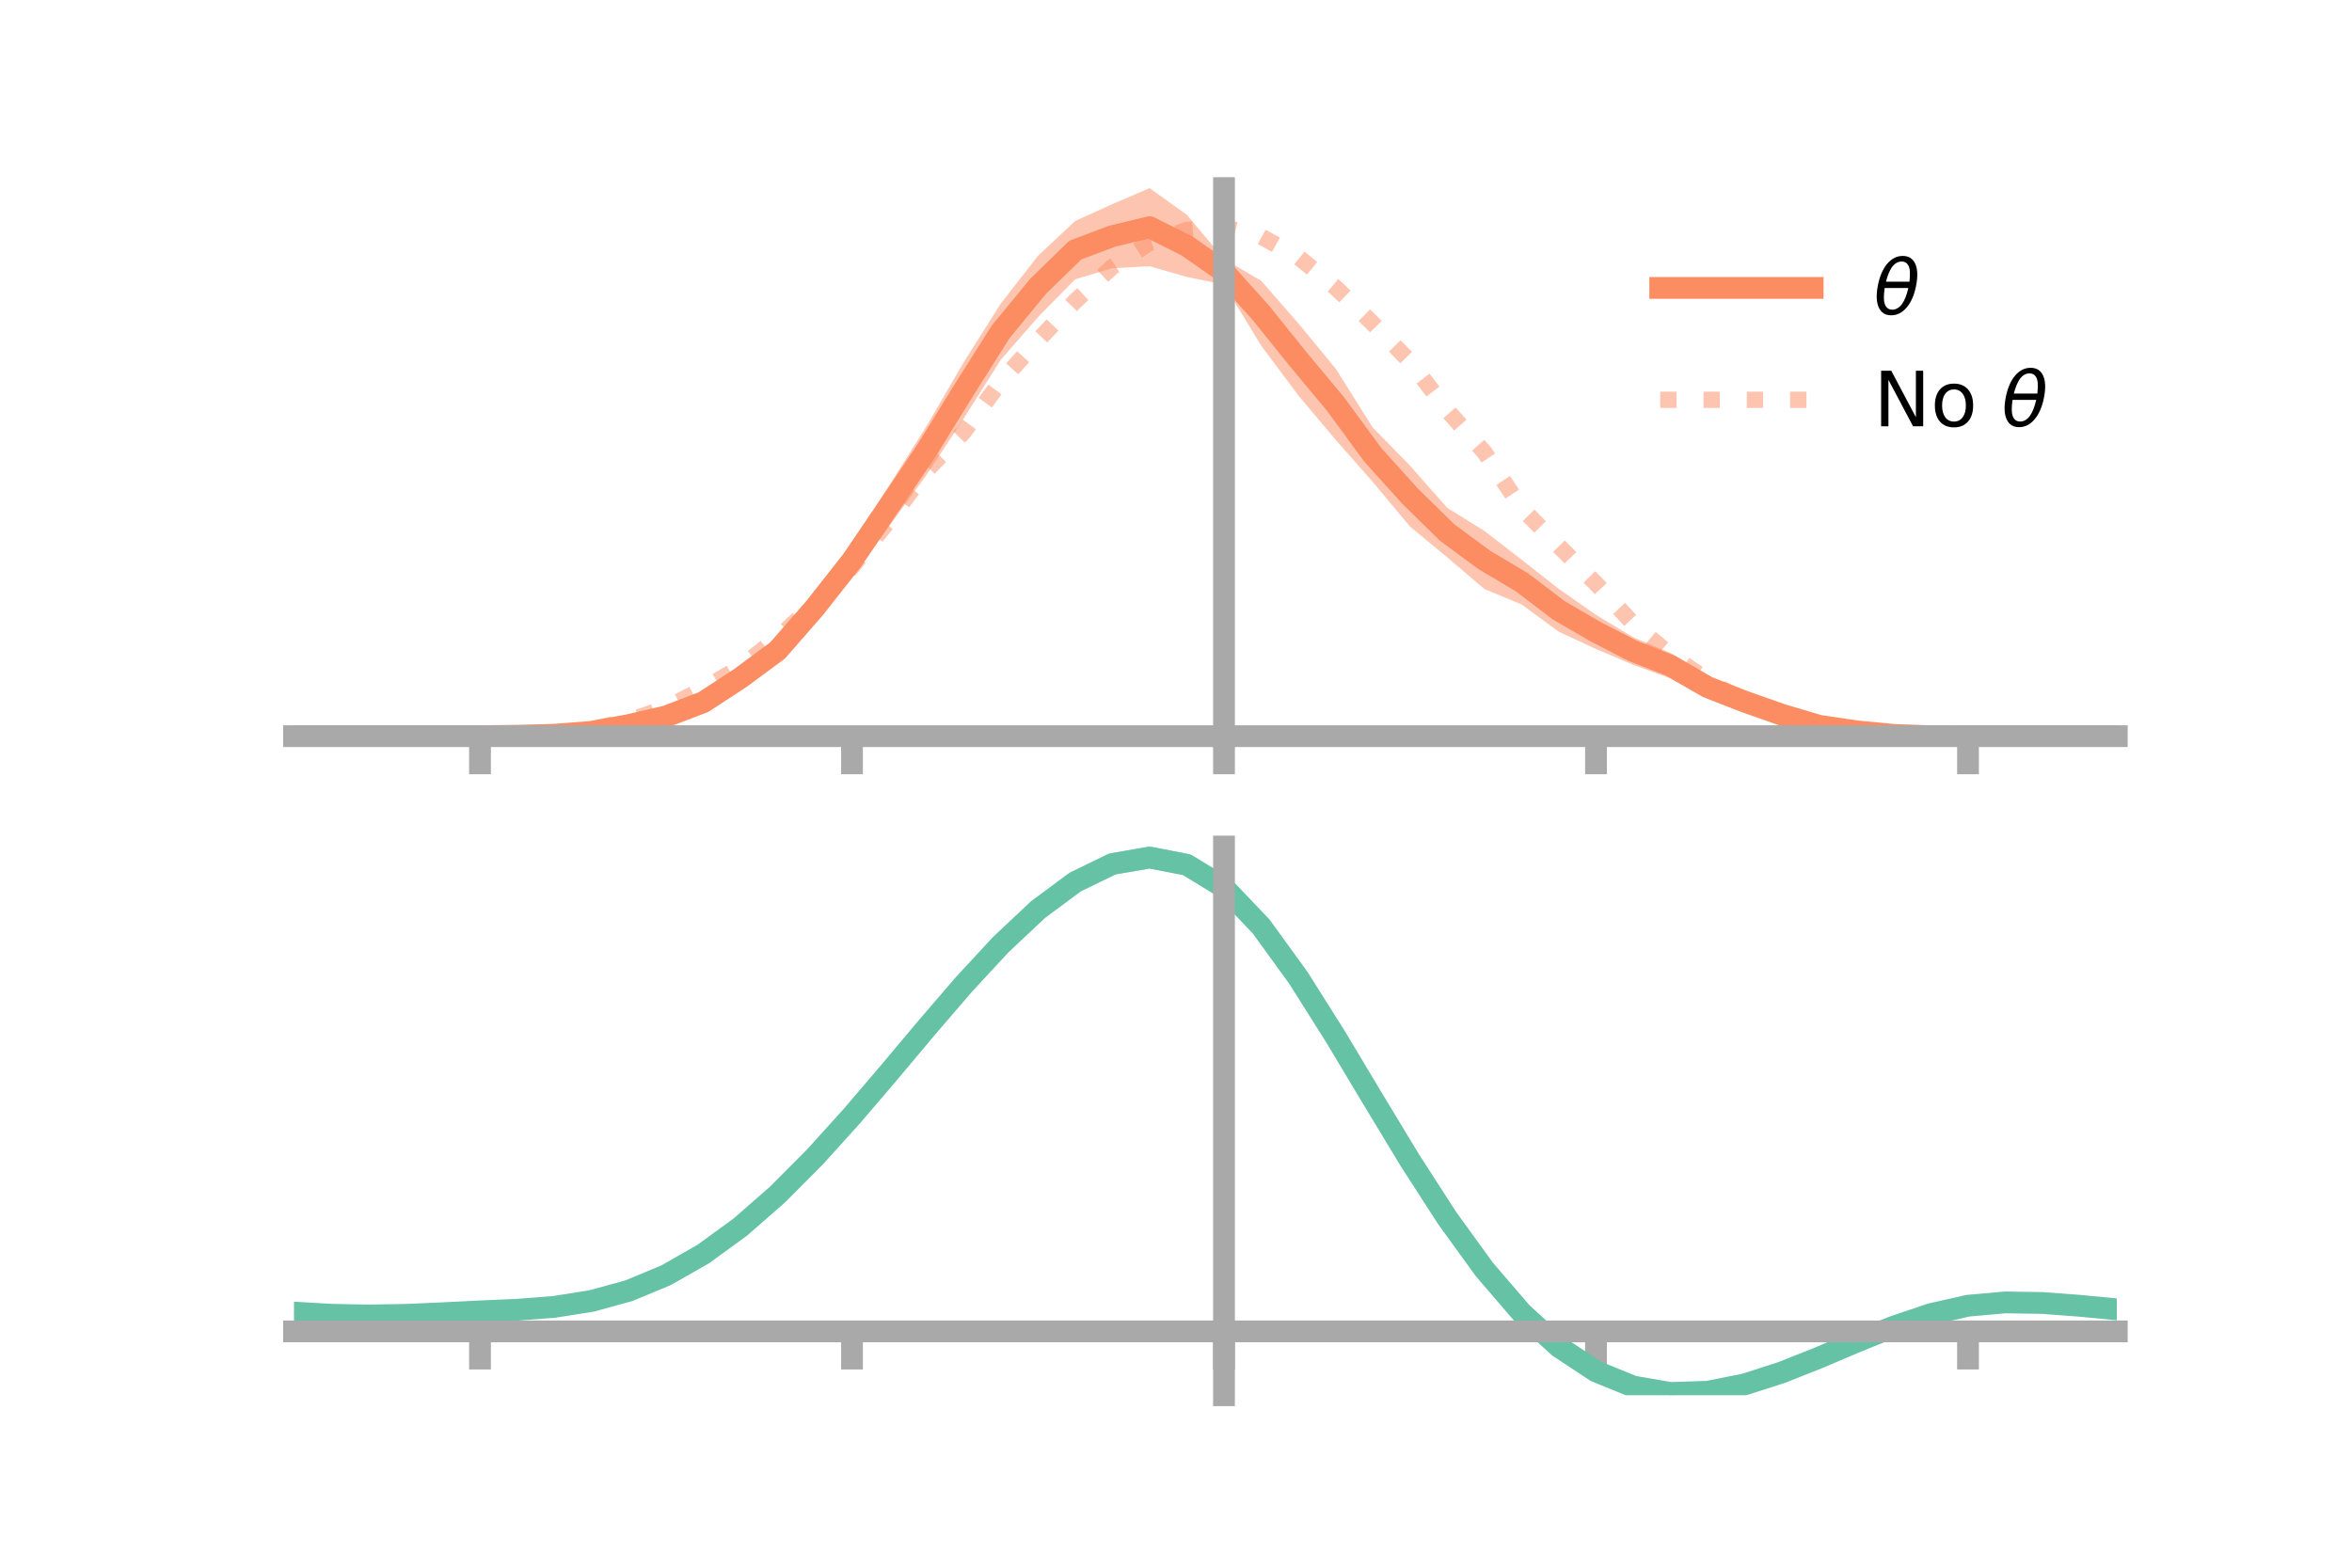 <?xml version="1.0" encoding="utf-8" standalone="no"?>
<!DOCTYPE svg PUBLIC "-//W3C//DTD SVG 1.1//EN"
  "http://www.w3.org/Graphics/SVG/1.1/DTD/svg11.dtd">
<!-- Created with matplotlib (https://matplotlib.org/) -->
<svg height="144pt" version="1.1" viewBox="0 0 216 144" width="216pt" xmlns="http://www.w3.org/2000/svg" xmlns:xlink="http://www.w3.org/1999/xlink">
 <defs>
  <style type="text/css">*{stroke-linecap:butt;stroke-linejoin:round;}</style>
 </defs>
 <g id="figure_1">
  <g id="patch_1">
   <path d="M 0 144 
L 216 144 
L 216 0 
L 0 0 
z
" style="fill:none;"/>
  </g>
  <g id="axes_1">
   <g id="patch_2">
    <path d="M 27 67.68 
L 194.4 67.68 
L 194.4 17.28 
L 27 17.28 
z
" style="fill:none;"/>
   </g>
   <g id="PolyCollection_1">
    <path clip-path="url(#p19db06f6d6)" d="M 27 67.62 
L 27 67.62 
L 30.416 67.62 
L 33.833 67.62 
L 37.249 67.62 
L 40.665 67.62 
L 44.082 67.619 
L 47.498 67.527 
L 50.914 67.347 
L 54.331 66.971 
L 57.747 66.217 
L 61.163 65.31 
L 64.58 63.681 
L 67.996 61.203 
L 71.412 58.706 
L 74.829 54.505 
L 78.245 49.901 
L 81.661 44.595 
L 85.078 39.16 
L 88.494 33.292 
L 91.91 27.879 
L 95.327 23.496 
L 98.743 20.297 
L 102.159 18.748 
L 105.576 17.28 
L 108.992 19.728 
L 112.408 23.796 
L 115.824 25.793 
L 119.241 29.71 
L 122.657 33.852 
L 126.073 39.28 
L 129.49 42.769 
L 132.906 46.647 
L 136.322 48.769 
L 139.739 51.41 
L 143.155 54.097 
L 146.571 56.475 
L 149.988 58.538 
L 153.404 59.971 
L 156.82 62.061 
L 160.237 63.584 
L 163.653 65.099 
L 167.069 66.284 
L 170.486 66.92 
L 173.902 67.345 
L 177.318 67.575 
L 180.735 67.62 
L 184.151 67.62 
L 187.567 67.62 
L 190.984 67.62 
L 194.4 67.62 
L 194.4 67.62 
L 194.4 67.62 
L 190.984 67.62 
L 187.567 67.62 
L 184.151 67.62 
L 180.735 67.621 
L 177.318 67.68 
L 173.902 67.663 
L 170.486 67.434 
L 167.069 67.053 
L 163.653 66.216 
L 160.237 65.323 
L 156.82 64.174 
L 153.404 62.315 
L 149.988 61.068 
L 146.571 59.62 
L 143.155 58.024 
L 139.739 55.523 
L 136.322 54.106 
L 132.906 51.189 
L 129.49 48.37 
L 126.073 44.271 
L 122.657 40.39 
L 119.241 36.33 
L 115.824 31.752 
L 112.408 26.137 
L 108.992 25.436 
L 105.576 24.458 
L 102.159 24.628 
L 98.743 25.656 
L 95.327 29.126 
L 91.91 33.053 
L 88.494 38.454 
L 85.078 43.641 
L 81.661 48.326 
L 78.245 53.08 
L 74.829 57.156 
L 71.412 60.789 
L 67.996 63.348 
L 64.58 65.333 
L 61.163 66.302 
L 57.747 66.989 
L 54.331 67.474 
L 50.914 67.635 
L 47.498 67.637 
L 44.082 67.621 
L 40.665 67.62 
L 37.249 67.62 
L 33.833 67.62 
L 30.416 67.62 
L 27 67.62 
z
" style="fill:#fc8d62;fill-opacity:0.5;"/>
   </g>
   <g id="matplotlib.axis_1">
    <g id="xtick_1">
     <g id="line2d_1">
      <defs>
       <path d="M 0 0 
L 0 3.5 
" id="me344313fa5" style="stroke:#a9a9a9;stroke-width:2;"/>
      </defs>
      <g>
       <use style="fill:#a9a9a9;stroke:#a9a9a9;stroke-width:2;" x="44.082" xlink:href="#me344313fa5" y="67.62"/>
      </g>
     </g>
    </g>
    <g id="xtick_2">
     <g id="line2d_2">
      <g>
       <use style="fill:#a9a9a9;stroke:#a9a9a9;stroke-width:2;" x="78.245" xlink:href="#me344313fa5" y="67.62"/>
      </g>
     </g>
    </g>
    <g id="xtick_3">
     <g id="line2d_3">
      <g>
       <use style="fill:#a9a9a9;stroke:#a9a9a9;stroke-width:2;" x="112.408" xlink:href="#me344313fa5" y="67.62"/>
      </g>
     </g>
    </g>
    <g id="xtick_4">
     <g id="line2d_4">
      <g>
       <use style="fill:#a9a9a9;stroke:#a9a9a9;stroke-width:2;" x="146.571" xlink:href="#me344313fa5" y="67.62"/>
      </g>
     </g>
    </g>
    <g id="xtick_5">
     <g id="line2d_5">
      <g>
       <use style="fill:#a9a9a9;stroke:#a9a9a9;stroke-width:2;" x="180.735" xlink:href="#me344313fa5" y="67.62"/>
      </g>
     </g>
    </g>
   </g>
   <g id="matplotlib.axis_2"/>
   <g id="line2d_6">
    <path clip-path="url(#p19db06f6d6)" d="M 27 67.62 
L 30.416 67.62 
L 33.833 67.62 
L 37.249 67.62 
L 40.665 67.62 
L 44.082 67.62 
L 47.498 67.582 
L 50.914 67.491 
L 54.331 67.223 
L 57.747 66.603 
L 61.163 65.806 
L 64.58 64.507 
L 67.996 62.275 
L 71.412 59.748 
L 74.829 55.831 
L 78.245 51.491 
L 81.661 46.461 
L 85.078 41.4 
L 88.494 35.873 
L 91.91 30.466 
L 95.327 26.311 
L 98.743 22.976 
L 102.159 21.688 
L 105.576 20.869 
L 108.992 22.582 
L 112.408 24.967 
L 115.824 28.772 
L 119.241 33.02 
L 122.657 37.121 
L 126.073 41.776 
L 129.49 45.569 
L 132.906 48.918 
L 136.322 51.437 
L 139.739 53.467 
L 143.155 56.061 
L 146.571 58.048 
L 149.988 59.803 
L 153.404 61.143 
L 156.82 63.118 
L 160.237 64.454 
L 163.653 65.657 
L 167.069 66.669 
L 170.486 67.177 
L 173.902 67.504 
L 177.318 67.627 
L 180.735 67.62 
L 184.151 67.62 
L 187.567 67.62 
L 190.984 67.62 
L 194.4 67.62 
" style="fill:none;stroke:#fc8d62;stroke-linecap:square;stroke-width:2;"/>
   </g>
   <g id="line2d_7">
    <path clip-path="url(#p19db06f6d6)" d="M 27 67.62 
L 30.416 67.62 
L 33.833 67.62 
L 37.249 67.62 
L 40.665 67.62 
L 44.082 67.62 
L 47.498 67.581 
L 50.914 67.416 
L 54.331 66.994 
L 57.747 66.206 
L 61.163 65.02 
L 64.58 63.293 
L 67.996 61.271 
L 71.412 58.608 
L 74.829 55.437 
L 78.245 52.092 
L 81.661 47.799 
L 85.078 43.222 
L 88.494 39.704 
L 91.91 35.036 
L 95.327 31.259 
L 98.743 27.664 
L 102.159 24.509 
L 105.576 22.303 
L 108.992 21.122 
L 112.408 20.869 
L 115.824 21.734 
L 119.241 23.618 
L 122.657 26.411 
L 126.073 29.71 
L 129.49 33.205 
L 132.906 37.687 
L 136.322 41.539 
L 139.739 46.679 
L 143.155 50.153 
L 146.571 53.603 
L 149.988 57.283 
L 153.404 60.161 
L 156.82 62.482 
L 160.237 64.522 
L 163.653 65.813 
L 167.069 66.731 
L 170.486 67.226 
L 173.902 67.521 
L 177.318 67.615 
L 180.735 67.62 
L 184.151 67.62 
L 187.567 67.62 
L 190.984 67.62 
L 194.4 67.62 
" style="fill:none;stroke:#fc8d62;stroke-dasharray:1.5,2.475;stroke-dashoffset:0;stroke-opacity:0.5;stroke-width:1.5;"/>
   </g>
   <g id="patch_3">
    <path d="M 112.408 67.68 
L 112.408 17.28 
" style="fill:none;stroke:#a9a9a9;stroke-linecap:square;stroke-linejoin:miter;stroke-width:2;"/>
   </g>
   <g id="patch_4">
    <path d="M 194.4 67.68 
L 194.4 17.28 
" style="fill:none;"/>
   </g>
   <g id="patch_5">
    <path d="M 27 67.62 
L 194.4 67.62 
" style="fill:none;stroke:#a9a9a9;stroke-linecap:square;stroke-linejoin:miter;stroke-width:2;"/>
   </g>
   <g id="patch_6">
    <path d="M 27 17.28 
L 194.4 17.28 
" style="fill:none;"/>
   </g>
   <g id="legend_1">
    <g id="line2d_8">
     <path d="M 152.47 26.449 
L 166.47 26.449 
" style="fill:none;stroke:#fc8d62;stroke-linecap:square;stroke-width:2;"/>
    </g>
    <g id="line2d_9"/>
    <g id="text_1">
     <!-- $\theta$ -->
     <g transform="translate(172.07 28.899)scale(0.07 -0.07)">
      <defs>
       <path d="M 45.516 34.672 
L 14.453 34.672 
Q 12.359 20.062 14.5 13.875 
Q 17.188 6.25 24.469 6.25 
Q 31.781 6.25 37.359 13.922 
Q 42.234 20.656 45.516 34.672 
z
M 47.016 42.969 
Q 48.344 56.844 46.625 61.719 
Q 43.953 69.438 36.766 69.438 
Q 29.297 69.438 23.828 61.812 
Q 19.531 55.672 16.156 42.969 
z
M 38.188 76.766 
Q 49.906 76.766 54.594 66.406 
Q 59.281 56.109 55.719 37.844 
Q 52.203 19.625 43.453 9.281 
Q 34.766 -1.125 23.047 -1.125 
Q 11.281 -1.125 6.641 9.281 
Q 2 19.625 5.516 37.844 
Q 9.078 56.109 17.719 66.406 
Q 26.422 76.766 38.188 76.766 
z
" id="DejaVuSans-Oblique-952"/>
      </defs>
      <use transform="translate(0 0.234)" xlink:href="#DejaVuSans-Oblique-952"/>
     </g>
    </g>
    <g id="line2d_10">
     <path d="M 152.47 36.724 
L 166.47 36.724 
" style="fill:none;stroke:#fc8d62;stroke-dasharray:1.5,2.475;stroke-dashoffset:0;stroke-opacity:0.5;stroke-width:1.5;"/>
    </g>
    <g id="line2d_11"/>
    <g id="text_2">
     <!-- No $\theta$ -->
     <g transform="translate(172.07 39.174)scale(0.07 -0.07)">
      <defs>
       <path d="M 9.812 72.906 
L 23.094 72.906 
L 55.422 11.922 
L 55.422 72.906 
L 64.984 72.906 
L 64.984 0 
L 51.703 0 
L 19.391 60.984 
L 19.391 0 
L 9.812 0 
z
" id="DejaVuSans-78"/>
       <path d="M 30.609 48.391 
Q 23.391 48.391 19.188 42.75 
Q 14.984 37.109 14.984 27.297 
Q 14.984 17.484 19.156 11.844 
Q 23.344 6.203 30.609 6.203 
Q 37.797 6.203 41.984 11.859 
Q 46.188 17.531 46.188 27.297 
Q 46.188 37.016 41.984 42.703 
Q 37.797 48.391 30.609 48.391 
z
M 30.609 56 
Q 42.328 56 49.016 48.375 
Q 55.719 40.766 55.719 27.297 
Q 55.719 13.875 49.016 6.219 
Q 42.328 -1.422 30.609 -1.422 
Q 18.844 -1.422 12.172 6.219 
Q 5.516 13.875 5.516 27.297 
Q 5.516 40.766 12.172 48.375 
Q 18.844 56 30.609 56 
z
" id="DejaVuSans-111"/>
       <path id="DejaVuSans-32"/>
      </defs>
      <use transform="translate(0 0.234)" xlink:href="#DejaVuSans-78"/>
      <use transform="translate(74.805 0.234)" xlink:href="#DejaVuSans-111"/>
      <use transform="translate(135.986 0.234)" xlink:href="#DejaVuSans-32"/>
      <use transform="translate(167.773 0.234)" xlink:href="#DejaVuSans-Oblique-952"/>
     </g>
    </g>
   </g>
  </g>
  <g id="axes_2">
   <g id="patch_7">
    <path d="M 27 128.16 
L 194.4 128.16 
L 194.4 77.76 
L 27 77.76 
z
" style="fill:none;"/>
   </g>
   <g id="PolyCollection_2">
    <path clip-path="url(#p077dd7c1b2)" d="M 27 120.608 
L 27 120.526 
L 30.416 120.735 
L 33.833 120.805 
L 37.249 120.739 
L 40.665 120.581 
L 44.082 120.402 
L 47.498 120.246 
L 50.914 119.974 
L 54.331 119.428 
L 57.747 118.48 
L 61.163 117.038 
L 64.58 115.05 
L 67.996 112.507 
L 71.412 109.44 
L 74.829 105.918 
L 78.245 102.042 
L 81.661 97.94 
L 85.078 93.767 
L 88.494 89.699 
L 91.91 85.924 
L 95.327 82.641 
L 98.743 80.053 
L 102.159 78.361 
L 105.576 77.76 
L 108.992 78.437 
L 112.408 80.559 
L 115.824 84.206 
L 119.241 88.997 
L 122.657 94.498 
L 126.073 100.301 
L 129.49 106.047 
L 132.906 111.438 
L 136.322 116.24 
L 139.739 120.283 
L 143.155 123.465 
L 146.571 125.745 
L 149.988 127.146 
L 153.404 127.739 
L 156.82 127.635 
L 160.237 126.966 
L 163.653 125.885 
L 167.069 124.55 
L 170.486 123.124 
L 173.902 121.765 
L 177.318 120.624 
L 180.735 119.853 
L 184.151 119.55 
L 187.567 119.608 
L 190.984 119.874 
L 194.4 120.215 
L 194.4 120.324 
L 194.4 120.324 
L 190.984 120.009 
L 187.567 119.762 
L 184.151 119.714 
L 180.735 120.02 
L 177.318 120.799 
L 173.902 121.967 
L 170.486 123.372 
L 167.069 124.852 
L 163.653 126.235 
L 160.237 127.354 
L 156.82 128.045 
L 153.404 128.16 
L 149.988 127.574 
L 146.571 126.194 
L 143.155 123.968 
L 139.739 120.884 
L 136.322 116.979 
L 132.906 112.346 
L 129.49 107.142 
L 126.073 101.59 
L 122.657 95.977 
L 119.241 90.65 
L 115.824 86.008 
L 112.408 82.476 
L 108.992 80.426 
L 105.576 79.776 
L 102.159 80.357 
L 98.743 81.985 
L 95.327 84.468 
L 91.91 87.61 
L 88.494 91.216 
L 85.078 95.094 
L 81.661 99.066 
L 78.245 102.965 
L 74.829 106.647 
L 71.412 109.992 
L 67.996 112.908 
L 64.58 115.334 
L 61.163 117.244 
L 57.747 118.643 
L 54.331 119.572 
L 50.914 120.108 
L 47.498 120.369 
L 44.082 120.512 
L 40.665 120.674 
L 37.249 120.812 
L 33.833 120.864 
L 30.416 120.797 
L 27 120.608 
z
" style="fill:#66c2a5;fill-opacity:0.5;"/>
   </g>
   <g id="matplotlib.axis_3">
    <g id="xtick_6">
     <g id="line2d_12">
      <g>
       <use style="fill:#a9a9a9;stroke:#a9a9a9;stroke-width:2;" x="44.082" xlink:href="#me344313fa5" y="122.292"/>
      </g>
     </g>
    </g>
    <g id="xtick_7">
     <g id="line2d_13">
      <g>
       <use style="fill:#a9a9a9;stroke:#a9a9a9;stroke-width:2;" x="78.245" xlink:href="#me344313fa5" y="122.292"/>
      </g>
     </g>
    </g>
    <g id="xtick_8">
     <g id="line2d_14">
      <g>
       <use style="fill:#a9a9a9;stroke:#a9a9a9;stroke-width:2;" x="112.408" xlink:href="#me344313fa5" y="122.292"/>
      </g>
     </g>
    </g>
    <g id="xtick_9">
     <g id="line2d_15">
      <g>
       <use style="fill:#a9a9a9;stroke:#a9a9a9;stroke-width:2;" x="146.571" xlink:href="#me344313fa5" y="122.292"/>
      </g>
     </g>
    </g>
    <g id="xtick_10">
     <g id="line2d_16">
      <g>
       <use style="fill:#a9a9a9;stroke:#a9a9a9;stroke-width:2;" x="180.735" xlink:href="#me344313fa5" y="122.292"/>
      </g>
     </g>
    </g>
   </g>
   <g id="matplotlib.axis_4"/>
   <g id="line2d_17">
    <path clip-path="url(#p077dd7c1b2)" d="M 27 120.567 
L 30.416 120.766 
L 33.833 120.834 
L 37.249 120.776 
L 40.665 120.627 
L 44.082 120.457 
L 47.498 120.308 
L 50.914 120.041 
L 54.331 119.5 
L 57.747 118.561 
L 61.163 117.141 
L 64.58 115.192 
L 67.996 112.707 
L 71.412 109.716 
L 74.829 106.283 
L 78.245 102.503 
L 81.661 98.503 
L 85.078 94.431 
L 88.494 90.457 
L 91.91 86.767 
L 95.327 83.554 
L 98.743 81.019 
L 102.159 79.359 
L 105.576 78.768 
L 108.992 79.432 
L 112.408 81.517 
L 115.824 85.107 
L 119.241 89.824 
L 122.657 95.238 
L 126.073 100.945 
L 129.49 106.595 
L 132.906 111.892 
L 136.322 116.609 
L 139.739 120.584 
L 143.155 123.716 
L 146.571 125.97 
L 149.988 127.36 
L 153.404 127.95 
L 156.82 127.84 
L 160.237 127.16 
L 163.653 126.06 
L 167.069 124.701 
L 170.486 123.248 
L 173.902 121.866 
L 177.318 120.711 
L 180.735 119.936 
L 184.151 119.632 
L 187.567 119.685 
L 190.984 119.942 
L 194.4 120.27 
" style="fill:none;stroke:#66c2a5;stroke-linecap:square;stroke-width:2;"/>
   </g>
   <g id="patch_8">
    <path d="M 112.408 128.16 
L 112.408 77.76 
" style="fill:none;stroke:#a9a9a9;stroke-linecap:square;stroke-linejoin:miter;stroke-width:2;"/>
   </g>
   <g id="patch_9">
    <path d="M 194.4 128.16 
L 194.4 77.76 
" style="fill:none;"/>
   </g>
   <g id="patch_10">
    <path d="M 27 122.292 
L 194.4 122.292 
" style="fill:none;stroke:#a9a9a9;stroke-linecap:square;stroke-linejoin:miter;stroke-width:2;"/>
   </g>
   <g id="patch_11">
    <path d="M 27 77.76 
L 194.4 77.76 
" style="fill:none;"/>
   </g>
  </g>
 </g>
 <defs>
  <clipPath id="p19db06f6d6">
   <rect height="50.4" width="167.4" x="27" y="17.28"/>
  </clipPath>
  <clipPath id="p077dd7c1b2">
   <rect height="50.4" width="167.4" x="27" y="77.76"/>
  </clipPath>
 </defs>
</svg>

